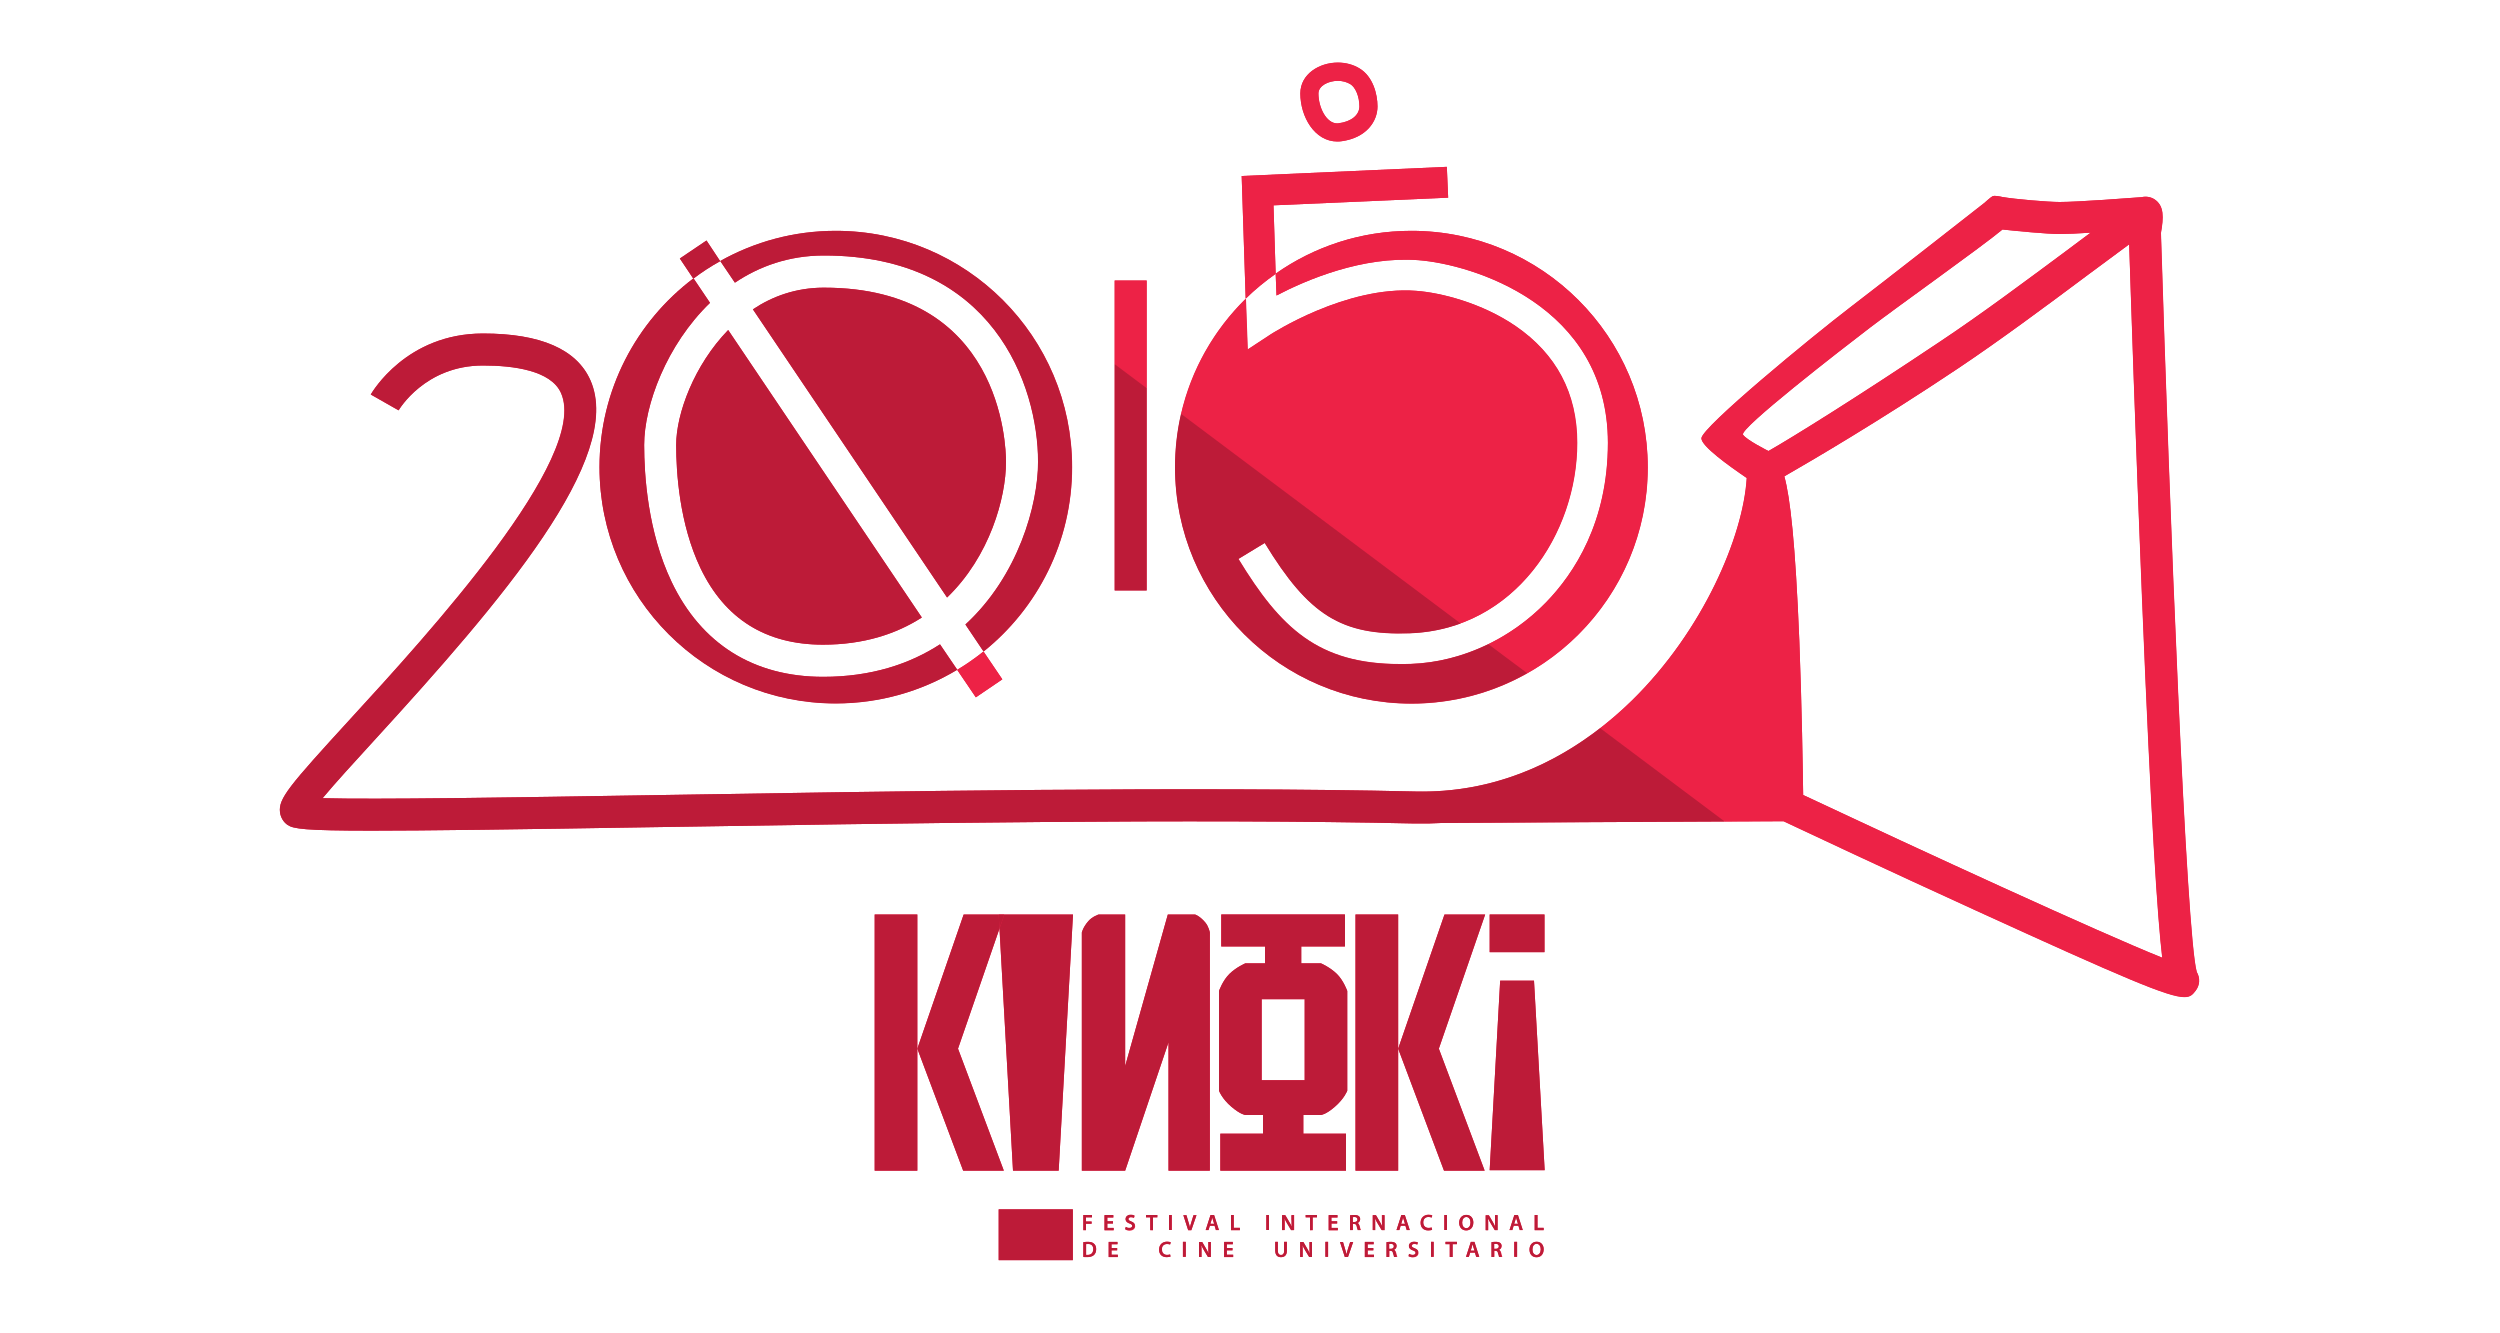 <?xml version="1.0" encoding="utf-8"?>
<!-- Generator: Adobe Illustrator 16.0.0, SVG Export Plug-In . SVG Version: 6.00 Build 0)  -->
<!DOCTYPE svg PUBLIC "-//W3C//DTD SVG 1.1//EN" "http://www.w3.org/Graphics/SVG/1.1/DTD/svg11.dtd">
<svg version="1.1" xmlns="http://www.w3.org/2000/svg" xmlns:xlink="http://www.w3.org/1999/xlink" x="0px" y="0px" width="1500px"
	 height="800px" viewBox="0 0 1500 800" enable-background="new 0 0 1500 800" xml:space="preserve">
<g id="Layer_1">
</g>
<g id="Layer_3">
</g>
<g id="Layer_2">
	<g>
		<g>
			<g>
				<path fill="#ED2246" d="M1064.5,306.1"/>
			</g>
		</g>
		<g>
			<g>
				<g>
					<rect x="524.8" y="548.7" fill="#ED2246" width="25.6" height="153.7"/>
				</g>
			</g>
			<g>
				<g>
					<polygon fill="#ED2246" points="578.2,548.7 550.4,629.2 577.9,702.4 602.3,702.4 574.8,629.2 602.6,548.7 					"/>
				</g>
			</g>
			<g>
				<g>
					<path fill="#ED2246" d="M675.1,548.7v90.9l25.6-90.9h16.3c0,0,2.8,0.8,6.1,4.7c2.2,2.6,2.8,6.1,2.8,6.1v142.9h-24.8v-77l-26,77
						h-26V559.5c0,0,0.7-3.2,3.9-6.8c2.4-2.8,6.2-4,6.2-4H675.1z"/>
				</g>
			</g>
			<g>
				<g>
					<path fill="#ED2246" d="M792.5,669c0,0,2.9-0.2,8.3-4.9c5.8-5,7.5-9.7,7.5-9.7v-59.8c0,0-2.2-6.3-6.3-10.3
						c-4.1-4-9.5-6.3-9.5-6.3h-11.8v-10.1h26.2v-19.2h-37.1h-37.1v19.2H759V578h-11.8c0,0-5.4,2.3-9.5,6.3c-4.1,4-6.3,10.3-6.3,10.3
						v59.8c0,0,1.7,4.8,7.5,9.7c5.4,4.6,8.3,4.9,8.3,4.9h10.6v11.2h-25.6v22.2h37.7h37.7v-22.2h-25.6V669H792.5z M769.9,648.1H757
						v-48.6h12.9h12.9v48.6H769.9z"/>
				</g>
			</g>
			<g>
				<g>
					<rect x="813.3" y="548.7" fill="#ED2246" width="25.6" height="153.7"/>
				</g>
			</g>
			<g>
				<g>
					<polygon fill="#ED2246" points="866.7,548.7 838.9,629.2 866.4,702.4 890.8,702.4 863.3,629.2 891.1,548.7 					"/>
				</g>
			</g>
			<g>
				<g>
					<polygon fill="#ED2246" points="643.8,548.7 599.2,548.7 607.8,702.4 635.2,702.4 					"/>
				</g>
			</g>
			<g>
				<g>
					<rect x="599.2" y="725.6" fill="#ED2246" width="44.5" height="30.5"/>
				</g>
			</g>
			<g>
				<g>
					<polygon fill="#ED2246" points="893.8,702.1 926.8,702.1 920.4,588.4 900.1,588.4 					"/>
				</g>
			</g>
			<g>
				<g>
					<rect x="893.8" y="548.7" fill="#ED2246" width="32.9" height="22.6"/>
				</g>
			</g>
			<g>
				<g>
					<g>
						<path fill="#ED2246" d="M650,729h5.2v1.4h-3.6v2.5h3.3v1.4h-3.3v3.8H650V729z"/>
					</g>
				</g>
				<g>
					<g>
						<path fill="#ED2246" d="M667.8,734.1h-3.4v2.7h3.8v1.4h-5.5v-9h5.3v1.4h-3.6v2.3h3.4V734.1z"/>
					</g>
				</g>
				<g>
					<g>
						<path fill="#ED2246" d="M675.5,736.3c0.5,0.3,1.3,0.6,2.2,0.6c1.1,0,1.7-0.5,1.7-1.2c0-0.7-0.5-1.1-1.6-1.5
							c-1.5-0.5-2.4-1.3-2.4-2.6c0-1.5,1.2-2.6,3.2-2.6c1,0,1.7,0.2,2.2,0.5l-0.4,1.3c-0.3-0.2-1-0.4-1.8-0.4c-1,0-1.5,0.6-1.5,1.1
							c0,0.7,0.5,1,1.7,1.5c1.6,0.6,2.3,1.4,2.3,2.7c0,1.4-1.1,2.7-3.4,2.7c-0.9,0-1.9-0.3-2.4-0.6L675.5,736.3z"/>
					</g>
				</g>
				<g>
					<g>
						<path fill="#ED2246" d="M690.2,730.4h-2.6V729h6.8v1.4h-2.6v7.7h-1.7V730.4z"/>
					</g>
				</g>
				<g>
					<g>
						<path fill="#ED2246" d="M703.1,729v9h-1.6v-9H703.1z"/>
					</g>
				</g>
				<g>
					<g>
						<path fill="#ED2246" d="M712.9,738.1l-2.9-9h1.8l1.2,4.1c0.3,1.1,0.6,2.2,0.9,3.3h0c0.2-1.1,0.6-2.2,0.9-3.3l1.3-4.1h1.8
							l-3.1,9H712.9z"/>
					</g>
				</g>
				<g>
					<g>
						<path fill="#ED2246" d="M725.9,735.5l-0.8,2.6h-1.7l2.9-9h2.1l2.9,9h-1.8l-0.8-2.6H725.9z M728.5,734.3l-0.7-2.2
							c-0.2-0.5-0.3-1.2-0.5-1.7h0c-0.1,0.5-0.3,1.1-0.4,1.7l-0.7,2.2H728.5z"/>
					</g>
				</g>
				<g>
					<g>
						<path fill="#ED2246" d="M738.6,729h1.7v7.7h3.7v1.4h-5.4V729z"/>
					</g>
				</g>
				<g>
					<g>
						<path fill="#ED2246" d="M761.4,729v9h-1.6v-9H761.4z"/>
					</g>
				</g>
				<g>
					<g>
						<path fill="#ED2246" d="M769.3,738.1v-9h1.9l2.3,3.9c0.6,1,1.1,2.1,1.6,3h0c-0.1-1.2-0.1-2.4-0.1-3.8V729h1.5v9h-1.7l-2.4-4
							c-0.6-1-1.2-2.1-1.6-3.1l0,0c0.1,1.2,0.1,2.4,0.1,3.9v3.2H769.3z"/>
					</g>
				</g>
				<g>
					<g>
						<path fill="#ED2246" d="M786,730.4h-2.6V729h6.8v1.4h-2.6v7.7H786V730.4z"/>
					</g>
				</g>
				<g>
					<g>
						<path fill="#ED2246" d="M802.3,734.1h-3.4v2.7h3.8v1.4h-5.5v-9h5.3v1.4h-3.6v2.3h3.4V734.1z"/>
					</g>
				</g>
				<g>
					<g>
						<path fill="#ED2246" d="M810,729.2c0.6-0.1,1.5-0.2,2.5-0.2c1.3,0,2.2,0.2,2.8,0.7c0.5,0.4,0.8,1.1,0.8,1.8
							c0,1.2-0.8,2-1.6,2.3v0c0.6,0.2,1,0.9,1.3,1.7c0.3,1.1,0.5,2.2,0.7,2.5h-1.7c-0.1-0.3-0.4-1-0.6-2.1c-0.2-1.2-0.7-1.6-1.6-1.6
							h-0.8v3.7H810V729.2z M811.7,733.2h1c1.1,0,1.8-0.6,1.8-1.5c0-1-0.7-1.5-1.8-1.5c-0.5,0-0.9,0-1,0.1V733.2z"/>
					</g>
				</g>
				<g>
					<g>
						<path fill="#ED2246" d="M823.6,738.1v-9h1.9l2.3,3.9c0.6,1,1.1,2.1,1.5,3h0c-0.1-1.2-0.2-2.4-0.2-3.8V729h1.5v9h-1.7l-2.4-4
							c-0.6-1-1.2-2.1-1.6-3.1l0,0c0.1,1.2,0.1,2.4,0.1,3.9v3.2H823.6z"/>
					</g>
				</g>
				<g>
					<g>
						<path fill="#ED2246" d="M840.4,735.5l-0.8,2.6h-1.7l2.9-9h2.1l2.9,9h-1.8l-0.8-2.6H840.4z M843,734.3l-0.7-2.2
							c-0.2-0.5-0.3-1.2-0.5-1.7h0c-0.1,0.5-0.3,1.1-0.4,1.7l-0.7,2.2H843z"/>
					</g>
				</g>
				<g>
					<g>
						<path fill="#ED2246" d="M859.2,737.8c-0.4,0.2-1.3,0.4-2.3,0.4c-2.9,0-4.6-1.8-4.6-4.6c0-3,2.1-4.8,4.8-4.8
							c1.1,0,1.9,0.2,2.2,0.4l-0.4,1.3c-0.4-0.2-1-0.4-1.8-0.4c-1.8,0-3.2,1.1-3.2,3.3c0,2,1.2,3.3,3.2,3.3c0.7,0,1.4-0.1,1.8-0.3
							L859.2,737.8z"/>
					</g>
				</g>
				<g>
					<g>
						<path fill="#ED2246" d="M868.2,729v9h-1.6v-9H868.2z"/>
					</g>
				</g>
				<g>
					<g>
						<path fill="#ED2246" d="M884,733.5c0,3-1.8,4.8-4.3,4.8c-2.5,0-4.2-2-4.2-4.6c0-2.8,1.7-4.7,4.3-4.7
							C882.5,728.9,884,730.9,884,733.5z M877.3,733.6c0,1.8,0.9,3.3,2.5,3.3c1.6,0,2.5-1.5,2.5-3.4c0-1.7-0.8-3.3-2.5-3.3
							C878.2,730.2,877.3,731.7,877.3,733.6z"/>
					</g>
				</g>
				<g>
					<g>
						<path fill="#ED2246" d="M891.4,738.1v-9h1.9l2.3,3.9c0.6,1,1.1,2.1,1.5,3h0c-0.1-1.2-0.1-2.4-0.1-3.8V729h1.5v9h-1.7l-2.4-4
							c-0.6-1-1.2-2.1-1.6-3.1l0,0c0.1,1.2,0.1,2.4,0.1,3.9v3.2H891.4z"/>
					</g>
				</g>
				<g>
					<g>
						<path fill="#ED2246" d="M908.2,735.5l-0.8,2.6h-1.7l2.9-9h2.1l2.9,9h-1.8l-0.8-2.6H908.2z M910.8,734.3l-0.7-2.2
							c-0.2-0.5-0.3-1.2-0.5-1.7h0c-0.1,0.5-0.3,1.1-0.4,1.7l-0.7,2.2H910.8z"/>
					</g>
				</g>
				<g>
					<g>
						<path fill="#ED2246" d="M920.8,729h1.7v7.7h3.7v1.4h-5.4V729z"/>
					</g>
				</g>
				<g>
					<g>
						<path fill="#ED2246" d="M650,745.3c0.7-0.1,1.6-0.2,2.6-0.2c1.7,0,2.9,0.3,3.7,1c0.9,0.7,1.4,1.8,1.4,3.3
							c0,1.6-0.5,2.8-1.4,3.6c-0.9,0.8-2.3,1.2-4.1,1.2c-1,0-1.7-0.1-2.2-0.1V745.3z M651.6,752.9c0.2,0,0.6,0,0.9,0
							c2.2,0,3.4-1.2,3.4-3.5c0-2-1.1-3.1-3.2-3.1c-0.5,0-0.9,0-1.1,0.1V752.9z"/>
					</g>
				</g>
				<g>
					<g>
						<path fill="#ED2246" d="M670.3,750.2h-3.4v2.7h3.8v1.4h-5.5v-9h5.3v1.3h-3.6v2.3h3.4V750.2z"/>
					</g>
				</g>
				<g>
					<g>
						<path fill="#ED2246" d="M702.3,753.9c-0.4,0.2-1.2,0.4-2.3,0.4c-2.9,0-4.6-1.8-4.6-4.5c0-3,2.1-4.8,4.8-4.8
							c1.1,0,1.9,0.2,2.2,0.4l-0.4,1.3c-0.4-0.2-1-0.3-1.8-0.3c-1.8,0-3.2,1.2-3.2,3.3c0,2,1.2,3.3,3.1,3.3c0.7,0,1.4-0.1,1.8-0.3
							L702.3,753.9z"/>
					</g>
				</g>
				<g>
					<g>
						<path fill="#ED2246" d="M711.4,745.1v9h-1.7v-9H711.4z"/>
					</g>
				</g>
				<g>
					<g>
						<path fill="#ED2246" d="M719.4,754.2v-9h1.9l2.3,3.9c0.6,1,1.1,2,1.5,3h0c-0.1-1.2-0.1-2.4-0.1-3.8v-3.1h1.5v9h-1.7l-2.4-4
							c-0.6-1-1.2-2.1-1.6-3.1l0,0c0.1,1.2,0.1,2.4,0.1,3.9v3.2H719.4z"/>
					</g>
				</g>
				<g>
					<g>
						<path fill="#ED2246" d="M739.5,750.2h-3.4v2.7h3.8v1.4h-5.5v-9h5.3v1.3h-3.6v2.3h3.4V750.2z"/>
					</g>
				</g>
				<g>
					<g>
						<path fill="#ED2246" d="M766.7,745.1v5.3c0,1.8,0.7,2.6,1.9,2.6c1.2,0,1.9-0.8,1.9-2.6v-5.3h1.7v5.2c0,2.8-1.4,4-3.6,4
							c-2.1,0-3.4-1.2-3.4-4v-5.2H766.7z"/>
					</g>
				</g>
				<g>
					<g>
						<path fill="#ED2246" d="M780.1,754.2v-9h1.9l2.3,3.9c0.6,1,1.1,2,1.5,3h0c-0.1-1.2-0.1-2.4-0.1-3.8v-3.1h1.5v9h-1.7l-2.4-4
							c-0.6-1-1.2-2.1-1.6-3.1l0,0c0.1,1.2,0.1,2.4,0.1,3.9v3.2H780.1z"/>
					</g>
				</g>
				<g>
					<g>
						<path fill="#ED2246" d="M796.9,745.1v9h-1.6v-9H796.9z"/>
					</g>
				</g>
				<g>
					<g>
						<path fill="#ED2246" d="M806.9,754.2l-2.9-9h1.8l1.2,4.1c0.3,1.1,0.6,2.2,0.9,3.3h0c0.2-1.1,0.6-2.2,0.9-3.3l1.3-4.1h1.8
							l-3.1,9H806.9z"/>
					</g>
				</g>
				<g>
					<g>
						<path fill="#ED2246" d="M824,750.2h-3.4v2.7h3.8v1.4h-5.5v-9h5.3v1.3h-3.6v2.3h3.4V750.2z"/>
					</g>
				</g>
				<g>
					<g>
						<path fill="#ED2246" d="M831.9,745.3c0.6-0.1,1.5-0.2,2.5-0.2c1.3,0,2.2,0.2,2.8,0.7c0.5,0.4,0.8,1,0.8,1.8
							c0,1.2-0.8,2-1.6,2.3v0c0.6,0.2,1,0.9,1.3,1.7c0.3,1.1,0.5,2.2,0.7,2.5h-1.7c-0.1-0.3-0.3-1-0.6-2.1c-0.3-1.2-0.7-1.6-1.6-1.6
							h-0.8v3.7h-1.6V745.3z M833.5,749.3h1c1.1,0,1.8-0.6,1.8-1.5c0-1-0.7-1.5-1.8-1.5c-0.5,0-0.9,0-1,0.1V749.3z"/>
					</g>
				</g>
				<g>
					<g>
						<path fill="#ED2246" d="M845.5,752.4c0.5,0.3,1.3,0.6,2.2,0.6c1.1,0,1.7-0.5,1.7-1.2c0-0.7-0.5-1.1-1.6-1.5
							c-1.5-0.5-2.4-1.3-2.4-2.6c0-1.5,1.2-2.6,3.2-2.6c1,0,1.7,0.2,2.2,0.4l-0.4,1.3c-0.3-0.2-1-0.4-1.8-0.4c-1,0-1.5,0.6-1.5,1.1
							c0,0.7,0.5,1,1.7,1.5c1.6,0.6,2.3,1.4,2.3,2.7c0,1.5-1.1,2.7-3.4,2.7c-0.9,0-1.9-0.3-2.4-0.6L845.5,752.4z"/>
					</g>
				</g>
				<g>
					<g>
						<path fill="#ED2246" d="M860.2,745.1v9h-1.6v-9H860.2z"/>
					</g>
				</g>
				<g>
					<g>
						<path fill="#ED2246" d="M869.9,746.5h-2.6v-1.4h6.8v1.4h-2.6v7.7h-1.7V746.5z"/>
					</g>
				</g>
				<g>
					<g>
						<path fill="#ED2246" d="M882.1,751.6l-0.8,2.6h-1.7l2.9-9h2.1l2.9,9h-1.8l-0.8-2.6H882.1z M884.7,750.4l-0.7-2.2
							c-0.2-0.5-0.3-1.2-0.5-1.7h0c-0.1,0.5-0.3,1.2-0.4,1.7l-0.7,2.2H884.7z"/>
					</g>
				</g>
				<g>
					<g>
						<path fill="#ED2246" d="M894.9,745.3c0.6-0.1,1.5-0.2,2.5-0.2c1.3,0,2.2,0.2,2.8,0.7c0.5,0.4,0.8,1,0.8,1.8
							c0,1.2-0.8,2-1.6,2.3v0c0.6,0.2,1,0.9,1.3,1.7c0.3,1.1,0.5,2.2,0.7,2.5h-1.7c-0.1-0.3-0.4-1-0.6-2.1c-0.3-1.2-0.7-1.6-1.6-1.6
							h-0.8v3.7h-1.6V745.3z M896.5,749.3h1c1.1,0,1.8-0.6,1.8-1.5c0-1-0.7-1.5-1.8-1.5c-0.5,0-0.8,0-1,0.1V749.3z"/>
					</g>
				</g>
				<g>
					<g>
						<path fill="#ED2246" d="M910.2,745.1v9h-1.7v-9H910.2z"/>
					</g>
				</g>
				<g>
					<g>
						<path fill="#ED2246" d="M926.2,749.6c0,3-1.8,4.8-4.3,4.8c-2.6,0-4.2-1.9-4.2-4.6c0-2.8,1.7-4.7,4.3-4.7
							C924.6,745,926.2,747,926.2,749.6z M919.4,749.7c0,1.8,0.9,3.3,2.5,3.3c1.6,0,2.5-1.5,2.5-3.4c0-1.7-0.8-3.3-2.5-3.3
							C920.3,746.3,919.4,747.8,919.4,749.7z"/>
					</g>
				</g>
			</g>
		</g>
		<g>
			<path fill="#ED2246" d="M493.9,406.1c-41.7,0-73.1-19.7-90.9-56.9c-14.4-30.1-16.5-64.4-16.5-82.2c0-23.8,13.4-60.1,39.5-85.3
				l-9.9-14.7c-34.3,25.9-56.4,67-56.4,113.2c0,78.3,63.5,141.8,141.8,141.8c26.7,0,51.6-7.4,72.9-20.2L564,386.6
				C545.8,398.4,522.8,406.1,493.9,406.1z"/>
			<path fill="#ED2246" d="M494.5,172.6h-0.6c-16.2,0.1-30.3,5.1-42.1,13l116.5,172.9c25.6-24.7,35.3-59.9,35.3-81.4
				C603.6,266.5,600.6,172.6,494.5,172.6z"/>
			<path fill="#ED2246" d="M405.7,267c0,16.2,1.9,47.3,14.6,73.9c14.6,30.5,39.3,45.9,73.5,45.9c24.4,0,43.9-6.4,59.3-16.3
				L436.9,198C416.5,219,405.7,248.2,405.7,267z"/>
			<path fill="#ED2246" d="M643.3,280.3c0-78.3-63.5-141.8-141.8-141.8c-25.2,0-48.8,6.6-69.3,18.1l8.8,13
				c14.7-9.9,32.4-16.2,52.9-16.3h0.6c101.3,0,128.4,77.8,128.4,123.8c0,25.8-11.9,68.5-43.6,97.6l10.9,16.2
				C622.5,365,643.3,325.1,643.3,280.3z"/>
			<path fill="#ED2246" d="M585.5,418.4l15.9-10.8l-11.3-16.7c-5,4-10.3,7.7-15.8,11L585.5,418.4z"/>
			<path fill="#ED2246" d="M423.9,144.3l-16,10.8l8.1,12.1c5.1-3.9,10.5-7.4,16.1-10.5L423.9,144.3z"/>
		</g>
		<g>
			<g>
				<rect x="668.8" y="168.3" fill="#ED2246" width="19.2" height="185.9"/>
			</g>
		</g>
		<g>
			<path fill="#ED2246" d="M846.8,138.5c-30.3,0-58.4,9.5-81.4,25.7l0.5,13.1c18.2-9.5,51.7-23.7,85.2-21.2
				c31.6,2.4,113.7,26.7,113.7,109.6c0,47.6-20.2,78.3-37.1,95.7c-21.8,22.4-51.4,35.9-81.1,36.9c-2.2,0.1-4.4,0.1-6.4,0.1
				c-49.3,0-71.8-21.6-97.1-63.1l15.8-9.6c26.5,43.5,46,55.6,87.1,54.2c62.8-2.2,100.4-59.8,100.4-114.2c0-29.7-12.5-53.3-37-70.1
				c-20.2-13.8-44.7-20-59.6-21.1c-42.1-3.2-86.9,25.9-87.4,26.2l-13.7,9l-1.1-30.5c-26.2,25.7-42.5,61.5-42.5,101.2
				c0,78.3,63.5,141.8,141.8,141.8c78.3,0,141.8-63.5,141.8-141.8C988.6,202,925.1,138.5,846.8,138.5z"/>
			<path fill="#ED2246" d="M764.1,123.2l104.8-4.6l-0.8-18.5L745,105.6l2.4,73.6c5.6-5.5,11.6-10.4,18-14.9L764.1,123.2z
				 M826.4,88.3"/>
		</g>
		<path fill="#ED2246" d="M1318,583.2c-6.3-21.9-16.3-276-21.5-443.4c1.6-9.2,2.1-16.4-4-20.3c-2.3-1.4-5-1.8-7.6-1.2
			c-6.5,0.5-38.3,2.9-49.1,2.9c-7.4,0-26.9-1.7-34.4-3c-1.5-0.3-4.6-1.1-6-0.4c-0.9,0.4-4.9,4-4.9,4c-0.6,0.5-60.4,47.3-80.3,62.5
			c-23,17.6-89.4,72.2-89.4,78.7c0,4.7,16.3,16.4,27.2,23.8c-2.1,34.9-26.1,91.6-69,133.6c-26.2,25.6-69.8,55.9-129.7,54.5
			c-133.1-3.1-312.9-0.2-457.4,2.2c-85.6,1.4-167.3,2.7-198.4,1.8c7.3-8.8,19.3-21.9,31-34.7c76.8-83.9,150.1-169.7,129.7-216
			c-8.2-18.6-29.9-28.1-64.4-28.1c0,0-0.1,0-0.1,0c-45.9,0-66.4,35.1-67.3,36.6l16.7,9.5c0.2-0.3,15.7-26.9,50.6-26.9
			c0,0,0.1,0,0.1,0c18.1,0,40.8,2.9,46.8,16.6c17,38.7-79.7,144.5-126.3,195.3C173,472,167,479.2,168,487.4c0.4,3.1,2.1,5.9,4.6,7.6
			c3.4,2.3,10.2,3.4,50.4,3.4c31.3,0,83.1-0.7,169.3-2.1c144.3-2.3,323.9-5.2,456.6-2.2c5.4,0.1,10.7,0,15.8-0.3
			c4.6,0,167.5-1,205.4-1c10.6,5,63.1,29.7,115.5,53.6c89.7,41,115.4,51.9,125,51.9c3.7,0,5-1.6,6.7-3.8
			C1319.9,591.1,1320.1,586.8,1318,583.2z M1045.8,260.8c-2.3-3.6,58.5-50.7,76.3-64.3c17.7-13.5,66.9-48.4,79.4-58.8
			c8.2,0.9,26.6,2.7,34.4,2.7c4.2,0,11.1-0.3,18.5-0.8c-4.4,3.2-8.7,6.5-13,9.7c-26,19.3-52.8,39.3-77.3,55.6
			c-50,33.5-89.1,57.8-103,65.7C1061.2,270.7,1047.7,263.9,1045.8,260.8z M1072.3,483.1L1072.3,483.1L1072.3,483.1L1072.3,483.1z
			 M1081.9,477c-0.2-14.6-0.8-53.5-2.3-92.5c-2.4-59.2-5.5-86-9-98.7c16.4-9.4,56.9-33.1,104.3-64.8c24.8-16.6,51.9-36.7,78-56.2
			c8.1-6,16.4-12.2,24.6-18.2c0.8,26.1,3.9,119.6,7.7,213.1c5.5,135.5,9.3,191.2,12.1,215C1259.8,559.6,1153.3,510.6,1081.9,477z"/>
		<g>
			<g>
				<path fill="#ED2246" d="M802.4,84.9c-13.7,0-22.2-15-22.2-28.8c0-11.6,11.4-18.5,22.5-18.5c4.7,0,9.3,1.2,13,3.5
					c8,4.8,10.8,15.3,10.8,22.8c0,9-6.7,18.9-21.7,20.9C804,84.9,803.2,84.9,802.4,84.9z M802.7,48.5c-5.6,0-11.6,2.9-11.6,7.6
					c0,8.5,4.8,18,11.3,18c0.3,0,0.7,0,1-0.1c7.5-1,12.3-5,12.3-10.1c0-5.9-2.3-11.5-5.5-13.4C808,49.2,805.5,48.5,802.7,48.5z"/>
			</g>
		</g>
	</g>
	<g>
		<path fill="none" d="M1164.2,205c24.4-16.3,51.3-36.3,77.3-55.6c4.3-3.2,8.7-6.4,13-9.7c-7.4,0.4-14.3,0.8-18.5,0.8
			c-7.8,0-26.2-1.8-34.4-2.7c-12.6,10.3-61.7,45.2-79.4,58.8c-17.8,13.6-78.5,60.7-76.3,64.3c1.9,3.1,15.4,9.9,15.4,9.9
			C1075.1,262.8,1114.2,238.4,1164.2,205z"/>
		<path fill="none" d="M802.4,74.1c0.3,0,0.7,0,1-0.1c7.5-1,12.3-5,12.3-10.1c0-5.9-2.3-11.5-5.5-13.4c-2.1-1.3-4.7-1.9-7.4-1.9
			c-5.6,0-11.6,2.9-11.6,7.6C791.1,64.6,795.9,74.1,802.4,74.1z"/>
		<path fill="none" d="M762.2,200.7c0.4-0.3,45.2-29.4,87.4-26.2c14.9,1.1,39.4,7.3,59.6,21.1c24.6,16.8,37,40.4,37,70.1
			c0,44.9-25.6,92-69.9,108.3l16.7,12.5c12.7-6.2,24.5-14.7,34.6-25.1c16.9-17.4,37.1-48.1,37.1-95.7c0-82.9-82.1-107.3-113.7-109.6
			c-33.5-2.5-67,11.8-85.2,21.2l-0.5-13.1c-6.4,4.5-12.4,9.5-18,14.9l1.1,30.5L762.2,200.7z"/>
		<path fill="none" d="M1174.9,221c-47.5,31.7-87.9,55.4-104.3,64.8c3.5,12.7,6.6,39.5,9,98.7c1.6,39,2.2,77.9,2.3,92.5
			c71.5,33.6,177.9,82.6,215.5,97.6c-2.8-23.8-6.6-79.5-12.1-215c-3.8-93.5-6.9-187-7.7-213.1c-8.2,6-16.5,12.2-24.6,18.2
			C1226.8,184.2,1199.7,204.4,1174.9,221z"/>
		<polygon fill="#BD1B38" points="524.8,548.7 524.8,702.4 550.4,702.4 550.4,629.2 550.4,548.7 		"/>
		<polygon fill="#BD1B38" points="578.2,548.7 550.4,629.2 577.9,702.4 602.3,702.4 574.8,629.2 599.7,557.1 599.2,548.7 		"/>
		<path fill="#BD1B38" d="M701.1,702.4h24.8V559.5c0,0-0.6-3.5-2.8-6.1c-3.3-3.9-6.1-4.7-6.1-4.7h-16.3l-25.6,90.9v-90.9h-15.9
			c0,0-3.8,1.2-6.2,4c-3.2,3.7-3.9,6.8-3.9,6.8v142.9h26l26-77V702.4z"/>
		<path fill="#BD1B38" d="M732.2,680.2v22.2h37.7h37.7v-22.2h-25.6V669h10.6c0,0,2.9-0.2,8.3-4.9c5.8-5,7.5-9.7,7.5-9.7v-59.8
			c0,0-2.2-6.3-6.3-10.3c-4.1-4-9.5-6.3-9.5-6.3h-11.8v-10.1h26.2v-19.2h-37.1h-37.1v19.2H759V578h-11.8c0,0-5.4,2.3-9.5,6.3
			c-4.1,4-6.3,10.3-6.3,10.3v59.8c0,0,1.7,4.8,7.5,9.7c5.4,4.6,8.3,4.9,8.3,4.9h10.6v11.2H732.2z M757,648.1v-48.6h12.9h12.9v48.6
			h-12.9H757z"/>
		<polygon fill="#BD1B38" points="813.3,548.7 813.3,702.4 838.9,702.4 838.9,629.2 838.9,548.7 		"/>
		<polygon fill="#BD1B38" points="866.7,548.7 838.9,629.2 866.4,702.4 890.8,702.4 863.3,629.2 891.1,548.7 		"/>
		<polygon fill="#BD1B38" points="599.7,557.1 607.8,702.4 635.2,702.4 643.8,548.7 602.6,548.7 		"/>
		<polygon fill="#BD1B38" points="599.2,548.7 599.7,557.1 602.6,548.7 		"/>
		<rect x="599.2" y="725.6" fill="#BD1B38" width="44.5" height="30.5"/>
		<polygon fill="#BD1B38" points="900.1,588.4 893.8,702.1 926.8,702.1 920.4,588.4 		"/>
		<rect x="893.8" y="548.7" fill="#BD1B38" width="32.9" height="22.6"/>
		<polygon fill="#BD1B38" points="655.2,730.4 655.2,729 650,729 650,738.1 651.6,738.1 651.6,734.2 655,734.2 655,732.9 
			651.6,732.9 651.6,730.4 		"/>
		<polygon fill="#BD1B38" points="668,730.4 668,729 662.7,729 662.7,738.1 668.2,738.1 668.2,736.7 664.4,736.7 664.4,734.1 
			667.8,734.1 667.8,732.7 664.4,732.7 664.4,730.4 		"/>
		<path fill="#BD1B38" d="M678.7,732.8c-1.2-0.5-1.7-0.8-1.7-1.5c0-0.5,0.5-1.1,1.5-1.1c0.8,0,1.5,0.3,1.8,0.4l0.4-1.3
			c-0.5-0.2-1.2-0.5-2.2-0.5c-2,0-3.2,1.1-3.2,2.6c0,1.3,1,2.1,2.4,2.6c1.2,0.4,1.6,0.8,1.6,1.5c0,0.7-0.6,1.2-1.7,1.2
			c-0.8,0-1.7-0.3-2.2-0.6l-0.4,1.4c0.5,0.3,1.5,0.6,2.4,0.6c2.3,0,3.4-1.3,3.4-2.7C681,734.2,680.3,733.4,678.7,732.8z"/>
		<polygon fill="#BD1B38" points="687.6,730.4 690.2,730.4 690.2,738.1 691.8,738.1 691.8,730.4 694.4,730.4 694.4,729 687.6,729 		
			"/>
		<rect x="701.4" y="729" fill="#BD1B38" width="1.6" height="9"/>
		<path fill="#BD1B38" d="M714.9,733.2c-0.4,1.1-0.7,2.2-0.9,3.3h0c-0.2-1.1-0.5-2.2-0.9-3.3l-1.2-4.1H710l2.9,9h1.9l3.1-9h-1.8
			L714.9,733.2z"/>
		<path fill="#BD1B38" d="M726.3,729l-2.9,9h1.7l0.8-2.6h2.9l0.8,2.6h1.8l-2.9-9H726.3z M726.2,734.3l0.7-2.2
			c0.2-0.5,0.3-1.2,0.4-1.7h0c0.1,0.5,0.3,1.1,0.5,1.7l0.7,2.2H726.2z"/>
		<polygon fill="#BD1B38" points="740.2,729 738.6,729 738.6,738.1 743.9,738.1 743.9,736.7 740.2,736.7 		"/>
		<rect x="759.8" y="729" fill="#BD1B38" width="1.6" height="9"/>
		<path fill="#BD1B38" d="M774.9,732.2c0,1.4,0,2.6,0.1,3.8h0c-0.4-1-0.9-2-1.6-3l-2.3-3.9h-1.9v9h1.5v-3.2c0-1.5,0-2.7-0.1-3.9l0,0
			c0.4,1,1,2.1,1.6,3.1l2.4,4h1.7v-9h-1.5V732.2z"/>
		<polygon fill="#BD1B38" points="783.4,730.4 786,730.4 786,738.1 787.6,738.1 787.6,730.4 790.2,730.4 790.2,729 783.4,729 		"/>
		<polygon fill="#BD1B38" points="798.8,734.1 802.3,734.1 802.3,732.7 798.8,732.7 798.8,730.4 802.5,730.4 802.5,729 797.2,729 
			797.2,738.1 802.7,738.1 802.7,736.7 798.8,736.7 		"/>
		<path fill="#BD1B38" d="M814.5,733.8L814.5,733.8c0.8-0.3,1.6-1.1,1.6-2.3c0-0.8-0.3-1.4-0.8-1.8c-0.6-0.5-1.5-0.7-2.8-0.7
			c-1,0-1.9,0.1-2.5,0.2v8.9h1.6v-3.7h0.8c0.9,0,1.4,0.4,1.6,1.6c0.3,1.1,0.5,1.9,0.6,2.1h1.7c-0.2-0.4-0.4-1.4-0.7-2.5
			C815.5,734.7,815.1,734.1,814.5,733.8z M812.7,733.2h-1v-2.9c0.2,0,0.5-0.1,1-0.1c1.1,0,1.8,0.5,1.8,1.5
			C814.5,732.6,813.8,733.2,812.7,733.2z"/>
		<path fill="#BD1B38" d="M829.2,732.2c0,1.4,0,2.6,0.2,3.8h0c-0.4-1-0.9-2-1.5-3l-2.3-3.9h-1.9v9h1.5v-3.2c0-1.5,0-2.7-0.1-3.9l0,0
			c0.4,1,1,2.1,1.6,3.1l2.4,4h1.7v-9h-1.5V732.2z"/>
		<path fill="#BD1B38" d="M842.9,729h-2.1l-2.9,9h1.7l0.8-2.6h2.9l0.8,2.6h1.8L842.9,729z M840.7,734.3l0.7-2.2
			c0.2-0.5,0.3-1.2,0.4-1.7h0c0.1,0.5,0.3,1.1,0.5,1.7l0.7,2.2H840.7z"/>
		<path fill="#BD1B38" d="M859,736.5c-0.4,0.2-1.1,0.3-1.8,0.3c-2,0-3.2-1.3-3.2-3.3c0-2.2,1.3-3.3,3.2-3.3c0.7,0,1.3,0.2,1.8,0.4
			l0.4-1.3c-0.3-0.2-1.1-0.4-2.2-0.4c-2.8,0-4.8,1.8-4.8,4.8c0,2.8,1.7,4.6,4.6,4.6c1.1,0,2-0.2,2.3-0.4L859,736.5z"/>
		<rect x="866.6" y="729" fill="#BD1B38" width="1.6" height="9"/>
		<path fill="#BD1B38" d="M884,733.5c0-2.6-1.6-4.6-4.2-4.6c-2.6,0-4.3,2-4.3,4.7c0,2.7,1.6,4.6,4.2,4.6
			C882.2,738.2,884,736.5,884,733.5z M877.3,733.6c0-1.9,0.9-3.4,2.5-3.4c1.7,0,2.5,1.6,2.5,3.3c0,1.9-0.9,3.4-2.5,3.4
			C878.2,736.9,877.3,735.4,877.3,733.6z"/>
		<path fill="#BD1B38" d="M894.5,734.1l2.4,4h1.7v-9H897v3.2c0,1.4,0,2.6,0.1,3.8h0c-0.4-1-0.9-2-1.5-3l-2.3-3.9h-1.9v9h1.5v-3.2
			c0-1.5,0-2.7-0.1-3.9l0,0C893.3,732,893.9,733.1,894.5,734.1z"/>
		<path fill="#BD1B38" d="M908.6,729l-2.9,9h1.7l0.8-2.6h2.9l0.8,2.6h1.8l-2.9-9H908.6z M908.5,734.3l0.7-2.2
			c0.2-0.5,0.3-1.2,0.4-1.7h0c0.1,0.5,0.3,1.1,0.5,1.7l0.7,2.2H908.5z"/>
		<polygon fill="#BD1B38" points="920.8,729 920.8,738.1 926.2,738.1 926.2,736.7 922.5,736.7 922.5,729 		"/>
		<path fill="#BD1B38" d="M652.6,745.1c-1,0-1.9,0.1-2.6,0.2v8.9c0.5,0.1,1.3,0.1,2.2,0.1c1.8,0,3.2-0.4,4.1-1.2
			c0.9-0.8,1.4-2,1.4-3.6c0-1.5-0.5-2.6-1.4-3.3C655.5,745.4,654.3,745.1,652.6,745.1z M652.6,753c-0.3,0-0.7,0-0.9,0v-6.5
			c0.2,0,0.6-0.1,1.1-0.1c2.1,0,3.2,1.1,3.2,3.1C656,751.8,654.7,753,652.6,753z"/>
		<polygon fill="#BD1B38" points="666.9,750.2 670.3,750.2 670.3,748.8 666.9,748.8 666.9,746.5 670.5,746.5 670.5,745.1 
			665.2,745.1 665.2,754.2 670.7,754.2 670.7,752.8 666.9,752.8 		"/>
		<path fill="#BD1B38" d="M700.3,746.4c0.7,0,1.3,0.2,1.8,0.3l0.4-1.3c-0.3-0.2-1.1-0.4-2.2-0.4c-2.8,0-4.8,1.8-4.8,4.8
			c0,2.8,1.7,4.5,4.6,4.5c1.1,0,1.9-0.2,2.3-0.4l-0.3-1.3c-0.4,0.2-1.1,0.3-1.8,0.3c-2,0-3.1-1.3-3.1-3.3
			C697.1,747.5,698.4,746.4,700.3,746.4z"/>
		<rect x="709.8" y="745.1" fill="#BD1B38" width="1.7" height="9"/>
		<path fill="#BD1B38" d="M725,748.3c0,1.4,0,2.5,0.1,3.8h0c-0.4-1-0.9-2-1.5-3l-2.3-3.9h-1.9v9h1.5V751c0-1.5,0-2.7-0.1-3.9l0,0
			c0.4,1,1.1,2.1,1.6,3.1l2.4,4h1.7v-9H725V748.3z"/>
		<polygon fill="#BD1B38" points="736.1,750.2 739.5,750.2 739.5,748.8 736.1,748.8 736.1,746.5 739.7,746.5 739.7,745.1 
			734.5,745.1 734.5,754.2 739.9,754.2 739.9,752.8 736.1,752.8 		"/>
		<path fill="#BD1B38" d="M770.5,750.4c0,1.8-0.7,2.6-1.9,2.6c-1.1,0-1.9-0.8-1.9-2.6v-5.3h-1.6v5.2c0,2.8,1.4,4,3.4,4
			c2.2,0,3.6-1.2,3.6-4v-5.2h-1.7V750.4z"/>
		<path fill="#BD1B38" d="M785.7,748.3c0,1.4,0,2.5,0.1,3.8h0c-0.4-1-0.9-2-1.5-3l-2.3-3.9h-1.9v9h1.5V751c0-1.5,0-2.7-0.1-3.9l0,0
			c0.4,1,1,2.1,1.6,3.1l2.4,4h1.7v-9h-1.5V748.3z"/>
		<rect x="795.2" y="745.1" fill="#BD1B38" width="1.6" height="9"/>
		<path fill="#BD1B38" d="M808.8,749.3c-0.4,1.1-0.7,2.2-0.9,3.3h0c-0.2-1.1-0.5-2.2-0.9-3.3l-1.2-4.1h-1.8l2.9,9h1.9l3.1-9h-1.8
			L808.8,749.3z"/>
		<polygon fill="#BD1B38" points="820.6,750.2 824,750.2 824,748.8 820.6,748.8 820.6,746.5 824.2,746.5 824.2,745.1 818.9,745.1 
			818.9,754.2 824.4,754.2 824.4,752.8 820.6,752.8 		"/>
		<path fill="#BD1B38" d="M836.3,749.9L836.3,749.9c0.8-0.3,1.6-1.1,1.6-2.3c0-0.8-0.3-1.4-0.8-1.8c-0.6-0.5-1.5-0.7-2.8-0.7
			c-1,0-1.9,0.1-2.5,0.2v8.9h1.6v-3.7h0.8c0.9,0,1.4,0.4,1.6,1.6c0.3,1.1,0.5,1.9,0.6,2.1h1.7c-0.2-0.4-0.4-1.4-0.7-2.5
			C837.4,750.8,837,750.2,836.3,749.9z M834.5,749.3h-1v-2.9c0.2,0,0.5-0.1,1-0.1c1.1,0,1.8,0.5,1.8,1.5
			C836.3,748.7,835.6,749.3,834.5,749.3z"/>
		<path fill="#BD1B38" d="M848.7,748.9c-1.2-0.5-1.7-0.8-1.7-1.5c0-0.5,0.5-1.1,1.5-1.1c0.9,0,1.5,0.3,1.8,0.4l0.4-1.3
			c-0.5-0.2-1.2-0.4-2.2-0.4c-2,0-3.2,1.1-3.2,2.6c0,1.3,0.9,2.1,2.4,2.6c1.2,0.4,1.6,0.8,1.6,1.5c0,0.7-0.6,1.2-1.7,1.2
			c-0.8,0-1.6-0.3-2.2-0.6l-0.4,1.4c0.5,0.3,1.5,0.6,2.4,0.6c2.3,0,3.4-1.3,3.4-2.7C851.1,750.3,850.3,749.5,848.7,748.9z"/>
		<rect x="858.6" y="745.1" fill="#BD1B38" width="1.6" height="9"/>
		<polygon fill="#BD1B38" points="867.3,746.5 869.9,746.5 869.9,754.2 871.6,754.2 871.6,746.5 874.2,746.5 874.2,745.1 
			867.3,745.1 		"/>
		<path fill="#BD1B38" d="M882.5,745.1l-2.9,9h1.7l0.8-2.6h2.9l0.8,2.6h1.8l-2.9-9H882.5z M882.4,750.4l0.7-2.2
			c0.1-0.5,0.3-1.2,0.4-1.7h0c0.1,0.5,0.3,1.1,0.5,1.7l0.7,2.2H882.4z"/>
		<path fill="#BD1B38" d="M899.3,749.9L899.3,749.9c0.8-0.3,1.6-1.1,1.6-2.3c0-0.8-0.3-1.4-0.8-1.8c-0.6-0.5-1.5-0.7-2.8-0.7
			c-1,0-1.9,0.1-2.5,0.2v8.9h1.6v-3.7h0.8c0.9,0,1.4,0.4,1.6,1.6c0.3,1.1,0.5,1.9,0.6,2.1h1.7c-0.2-0.4-0.4-1.4-0.7-2.5
			C900.4,750.8,900,750.2,899.3,749.9z M897.5,749.3h-1v-2.9c0.2,0,0.5-0.1,1-0.1c1.1,0,1.8,0.5,1.8,1.5
			C899.3,748.7,898.6,749.3,897.5,749.3z"/>
		<rect x="908.6" y="745.1" fill="#BD1B38" width="1.7" height="9"/>
		<path fill="#BD1B38" d="M922,745c-2.6,0-4.3,2-4.3,4.7c0,2.7,1.6,4.6,4.2,4.6c2.5,0,4.3-1.7,4.3-4.8C926.2,747,924.6,745,922,745z
			 M922,753c-1.6,0-2.5-1.5-2.5-3.3c0-1.9,0.9-3.4,2.5-3.4c1.7,0,2.5,1.6,2.5,3.3C924.4,751.5,923.6,753,922,753z"/>
		<path fill="#BD1B38" d="M501.4,422.1c26.7,0,51.6-7.4,72.9-20.2L564,386.6c-18.2,11.8-41.3,19.5-70.1,19.5
			c-41.7,0-73.1-19.7-90.9-56.9c-14.4-30.1-16.5-64.4-16.5-82.2c0-23.8,13.4-60.1,39.5-85.3l-9.9-14.7
			c-34.3,25.9-56.4,67-56.4,113.2C359.6,358.6,423.1,422.1,501.4,422.1z"/>
		<path fill="#BD1B38" d="M603.6,277.2c0-10.7-3.1-104.6-109.2-104.6h-0.6c-16.2,0.1-30.3,5.1-42.1,13l116.5,172.9
			C593.9,333.8,603.6,298.6,603.6,277.2z"/>
		<path fill="#BD1B38" d="M420.3,340.9c14.6,30.5,39.3,45.9,73.5,45.9c24.4,0,43.9-6.4,59.3-16.3L436.9,198
			c-20.4,21-31.2,50.2-31.2,69C405.7,283.2,407.6,314.3,420.3,340.9z"/>
		<path fill="#BD1B38" d="M493.8,153.3h0.6c101.3,0,128.4,77.8,128.4,123.8c0,25.8-11.9,68.5-43.6,97.6l10.9,16.2
			c32.4-26,53.1-65.9,53.1-110.6c0-78.3-63.5-141.8-141.8-141.8c-25.2,0-48.8,6.6-69.3,18.1l8.8,13
			C455.7,159.7,473.3,153.4,493.8,153.3z"/>
		<path fill="#ED2246" d="M585.5,418.4l15.9-10.8l-11.3-16.7c-5,4-10.3,7.7-15.8,11L585.5,418.4z"/>
		<path fill="#BD1B38" d="M423.9,144.3l-16,10.8l8.1,12.1c5.1-3.9,10.5-7.4,16.1-10.5L423.9,144.3z"/>
		<polygon fill="#ED2246" points="688,168.3 668.8,168.3 668.8,218.5 688,232.9 		"/>
		<polygon fill="#BD1B38" points="688,354.3 688,232.9 668.8,218.5 668.8,354.3 		"/>
		<path fill="#ED2246" d="M851,156.1c31.6,2.4,113.7,26.7,113.7,109.6c0,47.6-20.2,78.3-37.1,95.7c-10.1,10.4-21.9,18.9-34.6,25.1
			l23.3,17.4c43.2-24.3,72.3-70.6,72.3-123.6c0-78.3-63.5-141.8-141.8-141.8c-30.3,0-58.4,9.5-81.4,25.7l0.5,13.1
			C784,167.8,817.5,153.6,851,156.1z"/>
		<path fill="#ED2246" d="M946.2,265.7c0-29.7-12.5-53.3-37-70.1c-20.2-13.8-44.7-20-59.6-21.1c-42.1-3.2-86.9,25.9-87.4,26.2
			l-13.7,9l-1.1-30.5c-18.9,18.6-32.7,42.4-38.8,69.2L876.3,374C920.6,357.7,946.2,310.6,946.2,265.7z"/>
		<path fill="#BD1B38" d="M846.8,422.1c25.3,0,49-6.6,69.5-18.2L893,386.5c-14.7,7.2-30.6,11.3-46.5,11.9c-2.2,0.1-4.4,0.1-6.4,0.1
			c-49.3,0-71.8-21.6-97.1-63.1l15.8-9.6c26.5,43.5,46,55.6,87.1,54.2c11-0.4,21.1-2.5,30.5-5.9L708.6,248.3
			c-2.4,10.3-3.6,21-3.6,32C704.9,358.6,768.5,422.1,846.8,422.1z"/>
		<path fill="#ED2246" d="M764.1,123.2l104.8-4.6l-0.8-18.5L745,105.6l2.4,73.6c5.6-5.5,11.6-10.4,18-14.9L764.1,123.2z"/>
		<path fill="#ED2246" d="M1070.2,492.7c10.6,5,63.1,29.7,115.5,53.6c89.7,41,115.4,51.9,125,51.9c3.7,0,5-1.6,6.7-3.8
			c2.6-3.3,2.8-7.6,0.7-11.2c-6.3-21.9-16.3-276-21.5-443.4c1.6-9.2,2.1-16.4-4-20.3c-2.3-1.4-5-1.8-7.6-1.2
			c-6.5,0.5-38.3,2.9-49.1,2.9c-7.4,0-26.9-1.7-34.4-3c-1.5-0.3-4.6-1.1-6-0.4c-0.9,0.4-4.9,4-4.9,4c-0.6,0.5-60.4,47.3-80.3,62.5
			c-23,17.6-89.4,72.2-89.4,78.7c0,4.7,16.3,16.4,27.2,23.8c-2.1,34.9-26.1,91.6-69,133.6c-5.5,5.4-11.9,11-18.9,16.5l74.7,56
			C1050.1,492.8,1062.6,492.7,1070.2,492.7z M1072.3,483.1L1072.3,483.1L1072.3,483.1z M1285.3,359.6c5.5,135.5,9.3,191.2,12.1,215
			c-37.6-15-144-64-215.5-97.6c-0.2-14.6-0.8-53.5-2.3-92.5c-2.4-59.2-5.5-86-9-98.7c16.4-9.4,56.9-33.1,104.3-64.8
			c24.8-16.6,51.9-36.7,78-56.2c8.1-6,16.4-12.2,24.6-18.2C1278.4,172.6,1281.4,266.1,1285.3,359.6z M1045.8,260.8
			c-2.3-3.6,58.5-50.7,76.3-64.3c17.7-13.5,66.9-48.4,79.4-58.8c8.2,0.9,26.6,2.7,34.4,2.7c4.2,0,11.1-0.3,18.5-0.8
			c-4.4,3.2-8.7,6.5-13,9.7c-26,19.3-52.8,39.3-77.3,55.6c-50,33.5-89.1,57.8-103,65.7C1061.2,270.7,1047.7,263.9,1045.8,260.8z"/>
		<path fill="#BD1B38" d="M849.4,474.9c-133.1-3.1-312.9-0.2-457.4,2.2c-85.6,1.4-167.3,2.7-198.4,1.8c7.3-8.8,19.3-21.9,31-34.7
			c76.8-83.9,150.1-169.7,129.7-216c-8.2-18.6-29.9-28.1-64.4-28.1c0,0-0.1,0-0.1,0c-45.9,0-66.4,35.1-67.3,36.6l16.7,9.5
			c0.2-0.3,15.7-26.9,50.6-26.9c0,0,0.1,0,0.1,0c18.1,0,40.8,2.9,46.8,16.6c17,38.7-79.7,144.5-126.3,195.3
			C173,472,167,479.2,168,487.4c0.4,3.1,2.1,5.9,4.6,7.6c3.4,2.3,10.2,3.4,50.4,3.4c31.3,0,83.1-0.7,169.3-2.1
			c144.3-2.3,323.9-5.2,456.6-2.2c5.4,0.1,10.7,0,15.8-0.3c3.7,0,108.9-0.7,170.1-0.9l-74.7-56C933.8,457.3,896.7,476,849.4,474.9z"
			/>
		<path fill="#ED2246" d="M802.4,84.9c0.8,0,1.6-0.1,2.4-0.2c15-2,21.7-11.9,21.7-20.9c0-7.5-2.8-18-10.8-22.8
			c-3.8-2.3-8.3-3.5-13-3.5c-11.1,0-22.5,6.9-22.5,18.5C780.2,70,788.7,84.9,802.4,84.9z M802.7,48.5c2.8,0,5.3,0.7,7.4,1.9
			c3.2,1.9,5.5,7.6,5.5,13.4c0,5.2-4.8,9.1-12.3,10.1c-0.3,0-0.7,0.1-1,0.1c-6.5,0-11.3-9.5-11.3-18
			C791.1,51.4,797.1,48.5,802.7,48.5z"/>
	</g>
	<g>
		<g>
			<g>
				<defs>
					<rect id="SVGID_29_" x="1137.9" y="5831.9" width="341.5" height="606.7"/>
				</defs>
				<clipPath id="SVGID_2_">
					<use xlink:href="#SVGID_29_"  overflow="visible"/>
				</clipPath>
			</g>
		</g>
	</g>
</g>
</svg>
